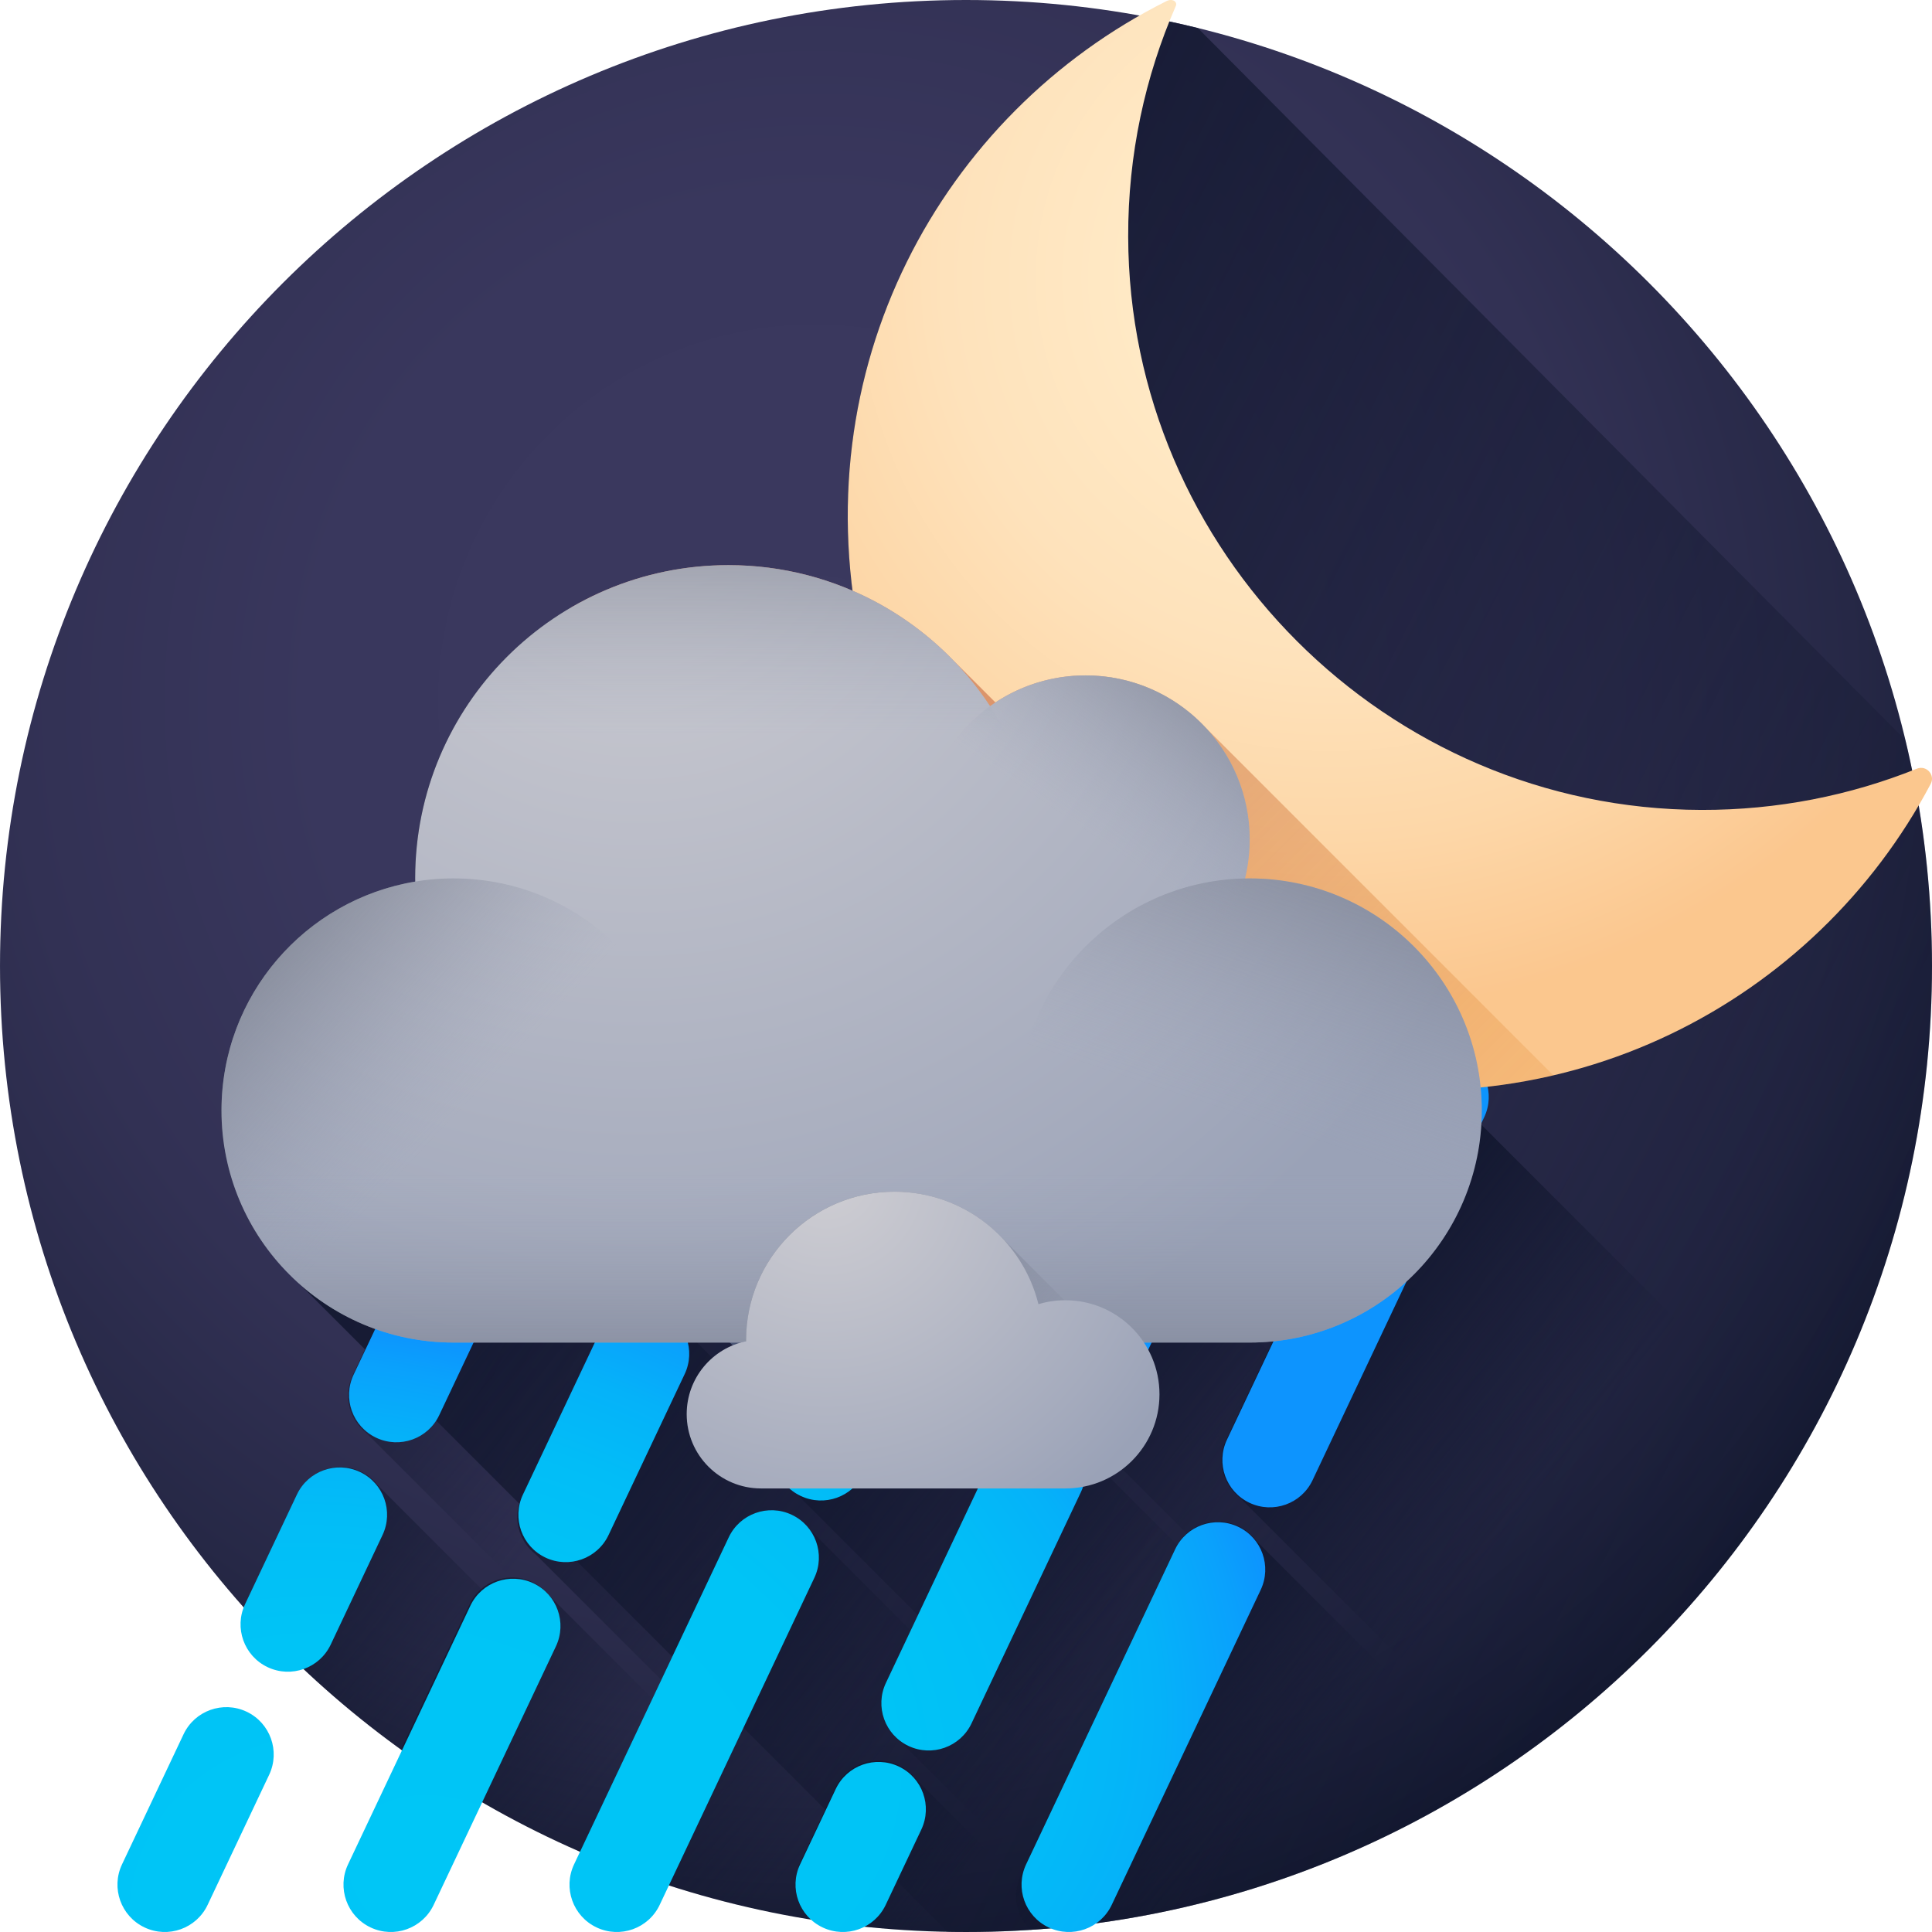 <svg height="512pt" viewBox="0 0 512 512.001" width="512pt" xmlns="http://www.w3.org/2000/svg" xmlns:xlink="http://www.w3.org/1999/xlink"><radialGradient id="a" cx="215.844" cy="185.727" gradientUnits="userSpaceOnUse" r="336.69"><stop offset="0" stop-color="#3b395f"/><stop offset=".395" stop-color="#39375d"/><stop offset=".628" stop-color="#323154"/><stop offset=".818" stop-color="#262846"/><stop offset=".985" stop-color="#151a32"/><stop offset="1" stop-color="#131830"/></radialGradient><linearGradient id="b"><stop offset="0" stop-color="#131830" stop-opacity="0"/><stop offset=".842" stop-color="#131830"/></linearGradient><linearGradient id="c" gradientUnits="userSpaceOnUse" x1="560.779" x2="38.739" xlink:href="#b" y1="400.621" y2="134.582"/><linearGradient id="d" gradientUnits="userSpaceOnUse" x1="169.714" x2="70.995" xlink:href="#b" y1="373.648" y2="294.672"/><linearGradient id="e" gradientUnits="userSpaceOnUse" x1="129.84" x2="46.374" xlink:href="#b" y1="449.935" y2="383.163"/><linearGradient id="f" gradientUnits="userSpaceOnUse" x1="256.475" x2="157.756" y1="338.649" y2="259.674"><stop offset=".003" stop-color="#c2e0ff" stop-opacity="0"/><stop offset=".642" stop-color="#a8bfee" stop-opacity=".639"/><stop offset="1" stop-color="#9eb2e7"/></linearGradient><linearGradient id="g" gradientUnits="userSpaceOnUse" x1="160.683" x2="95.128" xlink:href="#b" y1="470.849" y2="418.405"/><linearGradient id="h" gradientUnits="userSpaceOnUse" x1="213.47" x2="121.627" xlink:href="#b" y1="433.233" y2="359.759"/><linearGradient id="i" gradientUnits="userSpaceOnUse" x1="223.203" x2="149.681" xlink:href="#b" y1="479.024" y2="420.206"/><linearGradient id="j" gradientUnits="userSpaceOnUse" x1="309.18" x2="212.026" xlink:href="#b" y1="409.263" y2="331.539"/><linearGradient id="k" gradientUnits="userSpaceOnUse" x1="291.601" x2="220.436" xlink:href="#b" y1="450.471" y2="393.54"/><linearGradient id="l" gradientUnits="userSpaceOnUse" x1="355.957" x2="266.144" xlink:href="#b" y1="384.962" y2="313.111"/><linearGradient id="m" gradientUnits="userSpaceOnUse" x1="248.683" x2="215.438" xlink:href="#b" y1="505.715" y2="479.119"/><linearGradient id="n" gradientUnits="userSpaceOnUse" x1="334.326" x2="285.609" xlink:href="#b" y1="484.707" y2="445.733"/><linearGradient id="o" gradientUnits="userSpaceOnUse" x1="409.905" x2="341.144" xlink:href="#b" y1="393.289" y2="338.28"/><linearGradient id="p"><stop offset="0" stop-color="#00c6f6"/><stop offset=".517" stop-color="#00c4f6"/><stop offset=".703" stop-color="#02bdf7"/><stop offset=".836" stop-color="#05b2f9"/><stop offset=".942" stop-color="#0aa1fc"/><stop offset="1" stop-color="#0d94fe"/></linearGradient><radialGradient id="q" cx="292.017" cy="63.141" gradientTransform="matrix(1.302 .616 -.429 .908 -232.38 289.898)" gradientUnits="userSpaceOnUse" r="162.64" xlink:href="#p"/><radialGradient id="r" cx="292.017" cy="63.142" gradientTransform="matrix(1.302 .616 -.429 .908 -232.38 289.898)" gradientUnits="userSpaceOnUse" r="162.641" xlink:href="#p"/><radialGradient id="s" cx="292.02" cy="63.141" gradientTransform="matrix(1.302 .616 -.429 .908 -232.38 289.898)" gradientUnits="userSpaceOnUse" r="162.643" xlink:href="#p"/><radialGradient id="t" cx="283.61" cy="37.634" gradientTransform="matrix(1.302 .616 -.429 .908 -232.38 289.898)" gradientUnits="userSpaceOnUse" r="162.644" xlink:href="#p"/><radialGradient id="u" cx="283.611" cy="37.635" gradientTransform="matrix(1.302 .616 -.429 .908 -232.38 289.898)" gradientUnits="userSpaceOnUse" r="162.644" xlink:href="#p"/><radialGradient id="v" cx="283.611" cy="37.633" gradientTransform="matrix(1.302 .616 -.429 .908 -232.38 289.898)" gradientUnits="userSpaceOnUse" r="162.642" xlink:href="#p"/><radialGradient id="w" cx="275.201" cy="12.127" gradientTransform="matrix(1.302 .616 -.429 .908 -232.38 289.898)" gradientUnits="userSpaceOnUse" r="162.642" xlink:href="#p"/><radialGradient id="x" cx="275.201" cy="12.126" gradientTransform="matrix(1.302 .616 -.429 .908 -232.38 289.898)" gradientUnits="userSpaceOnUse" r="162.644" xlink:href="#p"/><radialGradient id="y" cx="266.795" cy="-13.381" gradientTransform="matrix(1.302 .616 -.429 .908 -232.38 289.898)" gradientUnits="userSpaceOnUse" r="162.637" xlink:href="#p"/><radialGradient id="z" cx="266.793" cy="-13.381" gradientTransform="matrix(1.302 .616 -.429 .908 -232.38 289.898)" gradientUnits="userSpaceOnUse" r="162.642" xlink:href="#p"/><radialGradient id="A" cx="266.793" cy="-13.381" gradientTransform="matrix(1.302 .616 -.429 .908 -232.38 289.898)" gradientUnits="userSpaceOnUse" r="162.644" xlink:href="#p"/><radialGradient id="B" cx="258.384" cy="-38.888" gradientTransform="matrix(1.302 .616 -.429 .908 -232.38 289.898)" gradientUnits="userSpaceOnUse" r="162.642" xlink:href="#p"/><radialGradient id="C" cx="258.387" cy="-38.889" gradientTransform="matrix(1.302 .616 -.429 .908 -232.38 289.898)" gradientUnits="userSpaceOnUse" r="162.641" xlink:href="#p"/><radialGradient id="D" cx="352.54" cy="73.67" gradientUnits="userSpaceOnUse" r="194.388"><stop offset="0" stop-color="#ffebc9"/><stop offset=".277" stop-color="#ffe9c5"/><stop offset=".526" stop-color="#fee2bb"/><stop offset=".764" stop-color="#fdd7a8"/><stop offset=".995" stop-color="#fbc78f"/><stop offset="1" stop-color="#fbc78e"/></radialGradient><linearGradient id="E" gradientUnits="userSpaceOnUse" x1="421.524" x2="76.195" y1="390.889" y2="45.559"><stop offset="0" stop-color="#e58200" stop-opacity="0"/><stop offset=".04" stop-color="#e27f04" stop-opacity=".039"/><stop offset=".467" stop-color="#c15d2f" stop-opacity=".467"/><stop offset=".802" stop-color="#ad4949" stop-opacity=".8"/><stop offset="1" stop-color="#a64153"/></linearGradient><linearGradient id="F"><stop offset="0" stop-color="#cfced3"/><stop offset=".811" stop-color="#a5abbd"/><stop offset="1" stop-color="#9aa2b7"/></linearGradient><radialGradient id="G" cx="169.142" cy="127.182" gradientUnits="userSpaceOnUse" r="253.421" xlink:href="#F"/><linearGradient id="H"><stop offset=".002" stop-color="#9aa2b7" stop-opacity="0"/><stop offset=".368" stop-color="#848a9c" stop-opacity=".369"/><stop offset="1" stop-color="#606572"/></linearGradient><linearGradient id="I" gradientUnits="userSpaceOnUse" x1="330.494" x2="367.022" xlink:href="#H" y1="296.371" y2="186.166"/><linearGradient id="J" gradientUnits="userSpaceOnUse" x1="288.705" x2="335.67" xlink:href="#H" y1="220.978" y2="151.345"/><linearGradient id="K" gradientUnits="userSpaceOnUse" x1="193.039" x2="193.039" xlink:href="#H" y1="194.762" y2="104.409"/><linearGradient id="L" gradientUnits="userSpaceOnUse" x1="121.282" x2="47.144" xlink:href="#H" y1="295.316" y2="225.249"/><linearGradient id="M" gradientUnits="userSpaceOnUse" x1="225.69" x2="225.69" xlink:href="#H" y1="311.217" y2="396.846"/><linearGradient id="N" gradientUnits="userSpaceOnUse" x1="289.21" x2="199.585" xlink:href="#H" y1="394.894" y2="305.269"/><radialGradient id="O" cx="219.009" cy="311.989" gradientUnits="userSpaceOnUse" r="106.897" xlink:href="#F"/><path d="m512 256c0 141.387-114.613 256-256 256-141.383 0-256-114.613-256-256 0-141.383 114.617-256 256-256 141.387 0 256 114.617 256 256zm0 0" fill="url(#a)"/><path d="m512 256c0-20.633-2.457-40.688-7.066-59.906l-187.48-188.648c-5.105-1.258-10.266-2.375-15.484-3.32-51.426 29.234-84.258 87.422-76.043 152.418-10.082-4.359-21.203-6.777-32.887-6.777-45.852 0-83.02 37.172-83.02 83.023 0 .281.008.559.012.84-29.129 4.848-51.336 30.156-51.336 60.66 0 18.387 8.078 34.875 20.863 46.148l170.867 170.863c.191.219.402.422.598.637 1.656.031 3.312.062 4.977.062 141.387 0 256-114.613 256-256zm0 0" fill="url(#c)"/><path d="m210.566 493.238c1.172 1.516 2.699 2.793 4.547 3.668 6.266 2.961 13.746.285 16.711-5.98l40.988-86.672c2.574-5.438.891-11.789-3.699-15.309l-113.434-113.434c-1.172-1.516-2.699-2.793-4.547-3.668-6.266-2.961-13.746-.285-16.711 5.98l-40.988 86.672c-2.574 5.438-.887 11.789 3.699 15.309zm0 0" fill="url(#d)"/><path d="m215.391 508.789c-3.262-.512-6.504-1.094-9.715-1.738-18.082-3.602-35.48-9.105-51.965-16.301-16.855-7.359-32.758-16.477-47.484-27.117-15.211-10.984-29.156-23.602-41.594-37.586l14.234-30.098c2.961-6.266 10.453-8.938 16.715-5.977 1.848.875 3.375 2.148 4.547 3.668l108.074 108.07 5.363 5.359c.672.512 1.273 1.098 1.824 1.719zm0 0" fill="url(#e)"/><path d="m290.043 452.414c1.172 1.516 2.699 2.793 4.551 3.664 6.262 2.965 13.746.285 16.707-5.977l40.988-86.672c2.574-5.441.891-11.793-3.699-15.312l-113.434-113.434c-1.172-1.516-2.699-2.789-4.547-3.664-6.266-2.965-13.746-.285-16.711 5.977l-40.988 86.672c-2.57 5.441-.887 11.793 3.699 15.312zm0 0" fill="url(#f)"/><path d="m233.766 511.047c-6.195-.531-12.32-1.285-18.375-2.258-3.262-.512-6.504-1.094-9.715-1.738-18.082-3.602-35.48-9.105-51.965-16.301-16.855-7.359-32.758-16.477-47.484-27.117l18.16-38.402c.773-1.645 1.867-3.051 3.172-4.164 2.18-1.867 4.957-2.934 7.82-3.012 1.906-.062 3.867.32 5.711 1.195 1.848.883 3.375 2.156 4.547 3.672l67.777 67.777 7.41 7.406zm0 0" fill="url(#g)"/><path d="m297.262 479.938-.684 1.434-1.918 4.016-10.41 21.797-1.645 3.441-.23.504-.434-.434c-8.523.863-17.188 1.305-25.941 1.305-4.816 0-9.605-.129-14.355-.398l-99.672-99.672c-4.586-3.512-6.273-9.867-3.703-15.309l20.602-43.117c2.961-6.266 10.441-8.938 16.707-5.977 1.855.875 3.383 2.148 4.555 3.664l113.434 113.434c4.59 3.523 6.266 9.871 3.695 15.312zm0 0" fill="url(#h)"/><path d="m314.551 505.273c-8.957 2.102-18.082 3.715-27.371 4.84-1.516.191-3.039.363-4.574.512l-.234.504-.43-.434c-8.523.863-17.188 1.305-25.941 1.305-4.82 0-9.609-.129-14.355-.398-2.641-.141-5.273-.324-7.883-.555-6.195-.531-12.316-1.285-18.371-2.258-3.262-.512-6.508-1.094-9.719-1.738-18.082-3.602-35.477-9.105-51.961-16.301l13.973-29.559 3.473-7.359 1.738-3.652 2.348-4.98 17.871-37.785c2.961-6.266 10.449-8.945 16.715-5.984 1.848.883 3.371 2.156 4.547 3.676l39.402 39.402 40.883 40.879zm0 0" fill="url(#i)"/><path d="m385.586 419.148-18.742 39.625-1.777 3.754-14.949 31.613c-9.98 3.945-20.258 7.289-30.801 9.969l-22.738-22.738-40.891-40.898-45.777-45.781c-4.59-3.512-6.273-9.867-3.703-15.309l.684-1.434 2.789-5.906 13.652-28.883 23.863-50.445c2.961-6.266 10.441-8.945 16.707-5.984 1.855.883 3.383 2.16 4.559 3.676l80.363 80.363 33.066 33.07c4.578 3.512 6.266 9.867 3.695 15.309zm0 0" fill="url(#j)"/><path d="m381.641 479.102c-10.102 5.703-20.629 10.734-31.523 15.039-9.977 3.945-20.258 7.289-30.801 9.969-1.586.402-3.172.793-4.766 1.164-8.957 2.102-18.082 3.715-27.371 4.84l-48.66-48.66c-4.586-3.512-6.273-9.867-3.703-15.309l6.605-13.996 1.91-4.035 4.395-9.328 2.793-5.902 13.25-28.078c.133-.27.273-.543.414-.793 3.199-5.691 10.297-8.012 16.289-5.18 1.859.871 3.387 2.148 4.559 3.664l39.547 39.543zm0 0" fill="url(#k)"/><path d="m444.328 422.391-6.539 13.844c-15.648 15.793-33.34 29.547-52.645 40.84l-18.301-18.301-40.488-40.5-45.668-45.668c-4.586-3.512-6.273-9.867-3.703-15.309l18.715-39.656 7.188-15.227 3.051-6.457c2.961-6.266 10.441-8.934 16.707-5.973 1.855.871 3.383 2.148 4.555 3.664l113.434 113.434c4.59 3.523 6.262 9.867 3.695 15.309zm0 0" fill="url(#l)"/><path d="m281.941 510.695c-8.523.863-17.188 1.305-25.941 1.305-4.816 0-9.605-.129-14.355-.398-2.641-.141-5.27-.324-7.883-.555-6.191-.531-12.316-1.285-18.371-2.258-3.262-.512-3.754-14.336-3.754-14.336l1.777-3.754 2.348-4.98 5.664-11.969c2.961-6.262 10.449-8.934 16.715-5.973 1.324.633 2.488 1.469 3.473 2.449.383.383.742.793 1.074 1.215zm0 0" fill="url(#m)"/><path d="m395.363 470.77c-35.629 23.18-77.391 37.719-122.316 40.668-3.734-3.621-4.941-9.363-2.59-14.344l40.992-86.668c2.957-6.266 10.438-8.945 16.703-5.984 1.859.883 3.383 2.156 4.559 3.676zm0 0" fill="url(#n)"/><path d="m478.027 383.52c-19.414 33.742-46.309 62.633-78.414 84.43l-70.988-70.996c-4.59-3.516-6.273-9.871-3.703-15.312l40.988-86.668c2.961-6.266 10.441-8.945 16.707-5.984 1.855.887 3.383 2.16 4.559 3.676zm0 0" fill="url(#o)"/><path d="m38.312 510.793c-6.266-2.965-8.941-10.441-5.98-16.707l16.312-34.488c2.961-6.266 10.441-8.941 16.707-5.98 6.266 2.965 8.941 10.445 5.98 16.711l-16.309 34.484c-2.965 6.266-10.445 8.945-16.711 5.98zm0 0" fill="url(#q)"/><path d="m70.93 441.82c-6.262-2.961-8.941-10.445-5.977-16.711l13.734-29.043c2.961-6.262 10.441-8.941 16.707-5.977 6.266 2.961 8.945 10.445 5.98 16.707l-13.734 29.043c-2.961 6.266-10.445 8.941-16.711 5.98zm0 0" fill="url(#r)"/><path d="m99.688 381.012c-6.266-2.961-8.941-10.441-5.98-16.707l37.34-78.957c2.965-6.266 10.445-8.941 16.711-5.98 6.266 2.965 8.941 10.445 5.98 16.711l-37.34 78.957c-2.965 6.266-10.445 8.941-16.711 5.977zm0 0" fill="url(#s)"/><path d="m98.211 510.793c-6.266-2.961-8.941-10.441-5.98-16.707l32.406-68.523c2.961-6.262 10.441-8.941 16.711-5.977 6.262 2.961 8.941 10.441 5.977 16.707l-32.402 68.52c-2.965 6.266-10.445 8.945-16.711 5.98zm0 0" fill="url(#t)"/><path d="m144.562 412.777c-6.262-2.961-8.941-10.441-5.977-16.707l20.172-42.656c2.961-6.266 10.441-8.941 16.711-5.98 6.262 2.965 8.941 10.445 5.977 16.711l-20.172 42.656c-2.965 6.262-10.445 8.941-16.711 5.977zm0 0" fill="url(#u)"/><path d="m178.898 340.176c-6.262-2.965-8.941-10.445-5.977-16.711l18.023-38.117c2.965-6.266 10.445-8.941 16.711-5.98 6.266 2.965 8.941 10.445 5.98 16.711l-18.027 38.117c-2.965 6.266-10.445 8.941-16.711 5.98zm0 0" fill="url(#v)"/><path d="m158.109 510.793c-6.266-2.961-8.941-10.441-5.98-16.707l40.988-86.672c2.965-6.266 10.445-8.941 16.711-5.98 6.266 2.965 8.941 10.445 5.98 16.711l-40.988 86.672c-2.965 6.262-10.445 8.941-16.711 5.977zm0 0" fill="url(#w)"/><path d="m212.188 396.441c-6.266-2.961-8.941-10.445-5.98-16.707l44.637-94.387c2.965-6.266 10.445-8.941 16.711-5.98 6.262 2.961 8.941 10.445 5.977 16.711l-44.633 94.383c-2.965 6.266-10.445 8.945-16.711 5.98zm0 0" fill="url(#x)"/><path d="m218.008 510.793c-6.266-2.965-8.941-10.441-5.98-16.707l9.445-19.969c2.961-6.266 10.441-8.941 16.707-5.977 6.266 2.961 8.941 10.441 5.98 16.707l-9.441 19.965c-2.965 6.266-10.445 8.945-16.711 5.98zm0 0" fill="url(#y)"/><path d="m240.758 462.695c-6.266-2.965-8.945-10.445-5.98-16.711l28.969-61.262c2.965-6.266 10.445-8.941 16.711-5.977 6.266 2.961 8.941 10.441 5.98 16.707l-28.973 61.262c-2.965 6.266-10.445 8.941-16.707 5.98zm0 0" fill="url(#z)"/><path d="m282.816 373.754c-6.266-2.965-8.941-10.445-5.98-16.711l33.906-71.695c2.965-6.266 10.445-8.941 16.711-5.98 6.266 2.965 8.941 10.445 5.98 16.711l-33.906 71.695c-2.965 6.266-10.445 8.941-16.711 5.98zm0 0" fill="url(#A)"/><path d="m277.906 510.793c-6.266-2.961-8.941-10.441-5.98-16.707l39.488-83.496c2.961-6.266 10.441-8.941 16.707-5.98s8.941 10.445 5.98 16.711l-39.484 83.492c-2.965 6.266-10.445 8.945-16.711 5.98zm0 0" fill="url(#B)"/><path d="m331.129 398.258c-6.266-2.965-8.945-10.445-5.98-16.711l45.492-96.199c2.965-6.266 10.445-8.941 16.711-5.98 6.266 2.965 8.941 10.445 5.977 16.711l-45.492 96.199c-2.965 6.266-10.445 8.941-16.707 5.98zm0 0" fill="url(#C)"/><path d="m450.883 214.637c-83.465-.203-151.699-68.438-151.902-151.902-.055-21.75 4.461-42.438 12.629-61.172.457-1.051-.836-2.09-2.484-1.266-59.594 29.805-97.047 97.383-80.566 171.387 11.289 50.691 62.684 102.086 113.375 113.375 72.656 16.18 139.199-19.582 169.723-77.324 1.262-2.387-1.16-5.031-3.66-4.027-17.645 7.094-36.922 10.98-57.113 10.93zm0 0" fill="url(#D)"/><path d="m219.062 279.691c-1.883 6.59 6.301 11.316 11.066 6.387 20.125-20.801 55.273-11.383 62.301 16.695h.004c1.66 6.648 11.113 6.648 12.777 0 7.027-28.078 42.176-37.496 62.301-16.695 8.961 7.066 44.188-1.055 44.188-1.055l-92.371-92.375c-7.93-8.406-19.164-13.66-31.633-13.66-8.832 0-17.039 2.641-23.898 7.164-.109-.109-10.555-10.555-11.164-11.148-15.086-15.562-36.207-25.238-59.594-25.238-15.195 0-29.434 4.086-41.684 11.211 27.312 7.594 36.27 42.148 15.711 62.039-4.926 4.766-.199 12.949 6.391 11.066 27.828-7.953 53.559 17.777 45.605 45.609zm0 0" fill="url(#E)"/><path d="m331.184 232.789c-.414 0-.828.004-1.242.016.805-3.312 1.242-6.77 1.242-10.328 0-24.02-19.469-43.488-43.488-43.488-9.449 0-18.184 3.02-25.316 8.137-14.852-22.504-40.359-37.359-69.34-37.359-45.852 0-83.02 37.172-83.02 83.023 0 .281.008.559.012.84-29.129 4.848-51.336 30.156-51.336 60.66 0 33.969 27.535 61.504 61.5 61.504h210.988c33.969 0 61.504-27.535 61.504-61.504 0-33.965-27.535-61.5-61.504-61.5zm0 0" fill="url(#G)"/><path d="m392.688 294.289c0 33.969-27.539 61.504-61.504 61.504-33.969 0-61.504-27.535-61.504-61.504 0-33.965 27.535-61.5 61.504-61.5 33.965 0 61.504 27.535 61.504 61.5zm0 0" fill="url(#I)"/><path d="m331.184 222.477c0 24.016-19.469 43.488-43.488 43.488-24.02 0-43.488-19.473-43.488-43.488 0-24.02 19.469-43.488 43.488-43.488 24.02 0 43.488 19.469 43.488 43.488zm0 0" fill="url(#J)"/><path d="m276.059 232.789c0 45.848-37.168 83.02-83.02 83.02-45.852 0-83.02-37.172-83.02-83.02 0-45.852 37.168-83.023 83.02-83.023 45.852 0 83.02 37.172 83.02 83.023zm0 0" fill="url(#K)"/><path d="m181.699 294.289c0 33.969-27.535 61.504-61.504 61.504-33.965 0-61.5-27.535-61.5-61.504 0-33.965 27.535-61.5 61.5-61.5 33.969 0 61.504 27.535 61.504 61.5zm0 0" fill="url(#L)"/><path d="m59.262 302.664c4.086 30.004 29.809 53.125 60.934 53.125h210.988c31.125 0 56.848-23.121 60.934-53.125zm0 0" fill="url(#M)"/><path d="m303.844 355.789-3.207-3.207c-4.555-4.918-11.066-8.004-18.301-8.004-.086 0-.168.008-.254.008-.051-.047-.098-.098-.148-.145l-16.461-16.461c-7.156-7.496-17.246-12.172-28.43-12.172-21.719 0-39.32 17.605-39.32 39.32 0 .109.004.215.008.324-.469.094-.93.211-1.387.34h107.5zm0 0" fill="url(#N)"/><path d="m197.727 355.453c0-.109-.008-.215-.008-.324 0-21.715 17.605-39.32 39.324-39.32 18.438 0 33.902 12.691 38.156 29.812 2.262-.676 4.656-1.043 7.137-1.043 13.77 0 24.938 11.164 24.938 24.938 0 13.77-11.168 24.938-24.938 24.938-7.965 0-75.035 0-80.66 0-10.879 0-19.695-8.82-19.695-19.699 0-9.527 6.762-17.473 15.746-19.301zm0 0" fill="url(#O)"/></svg>